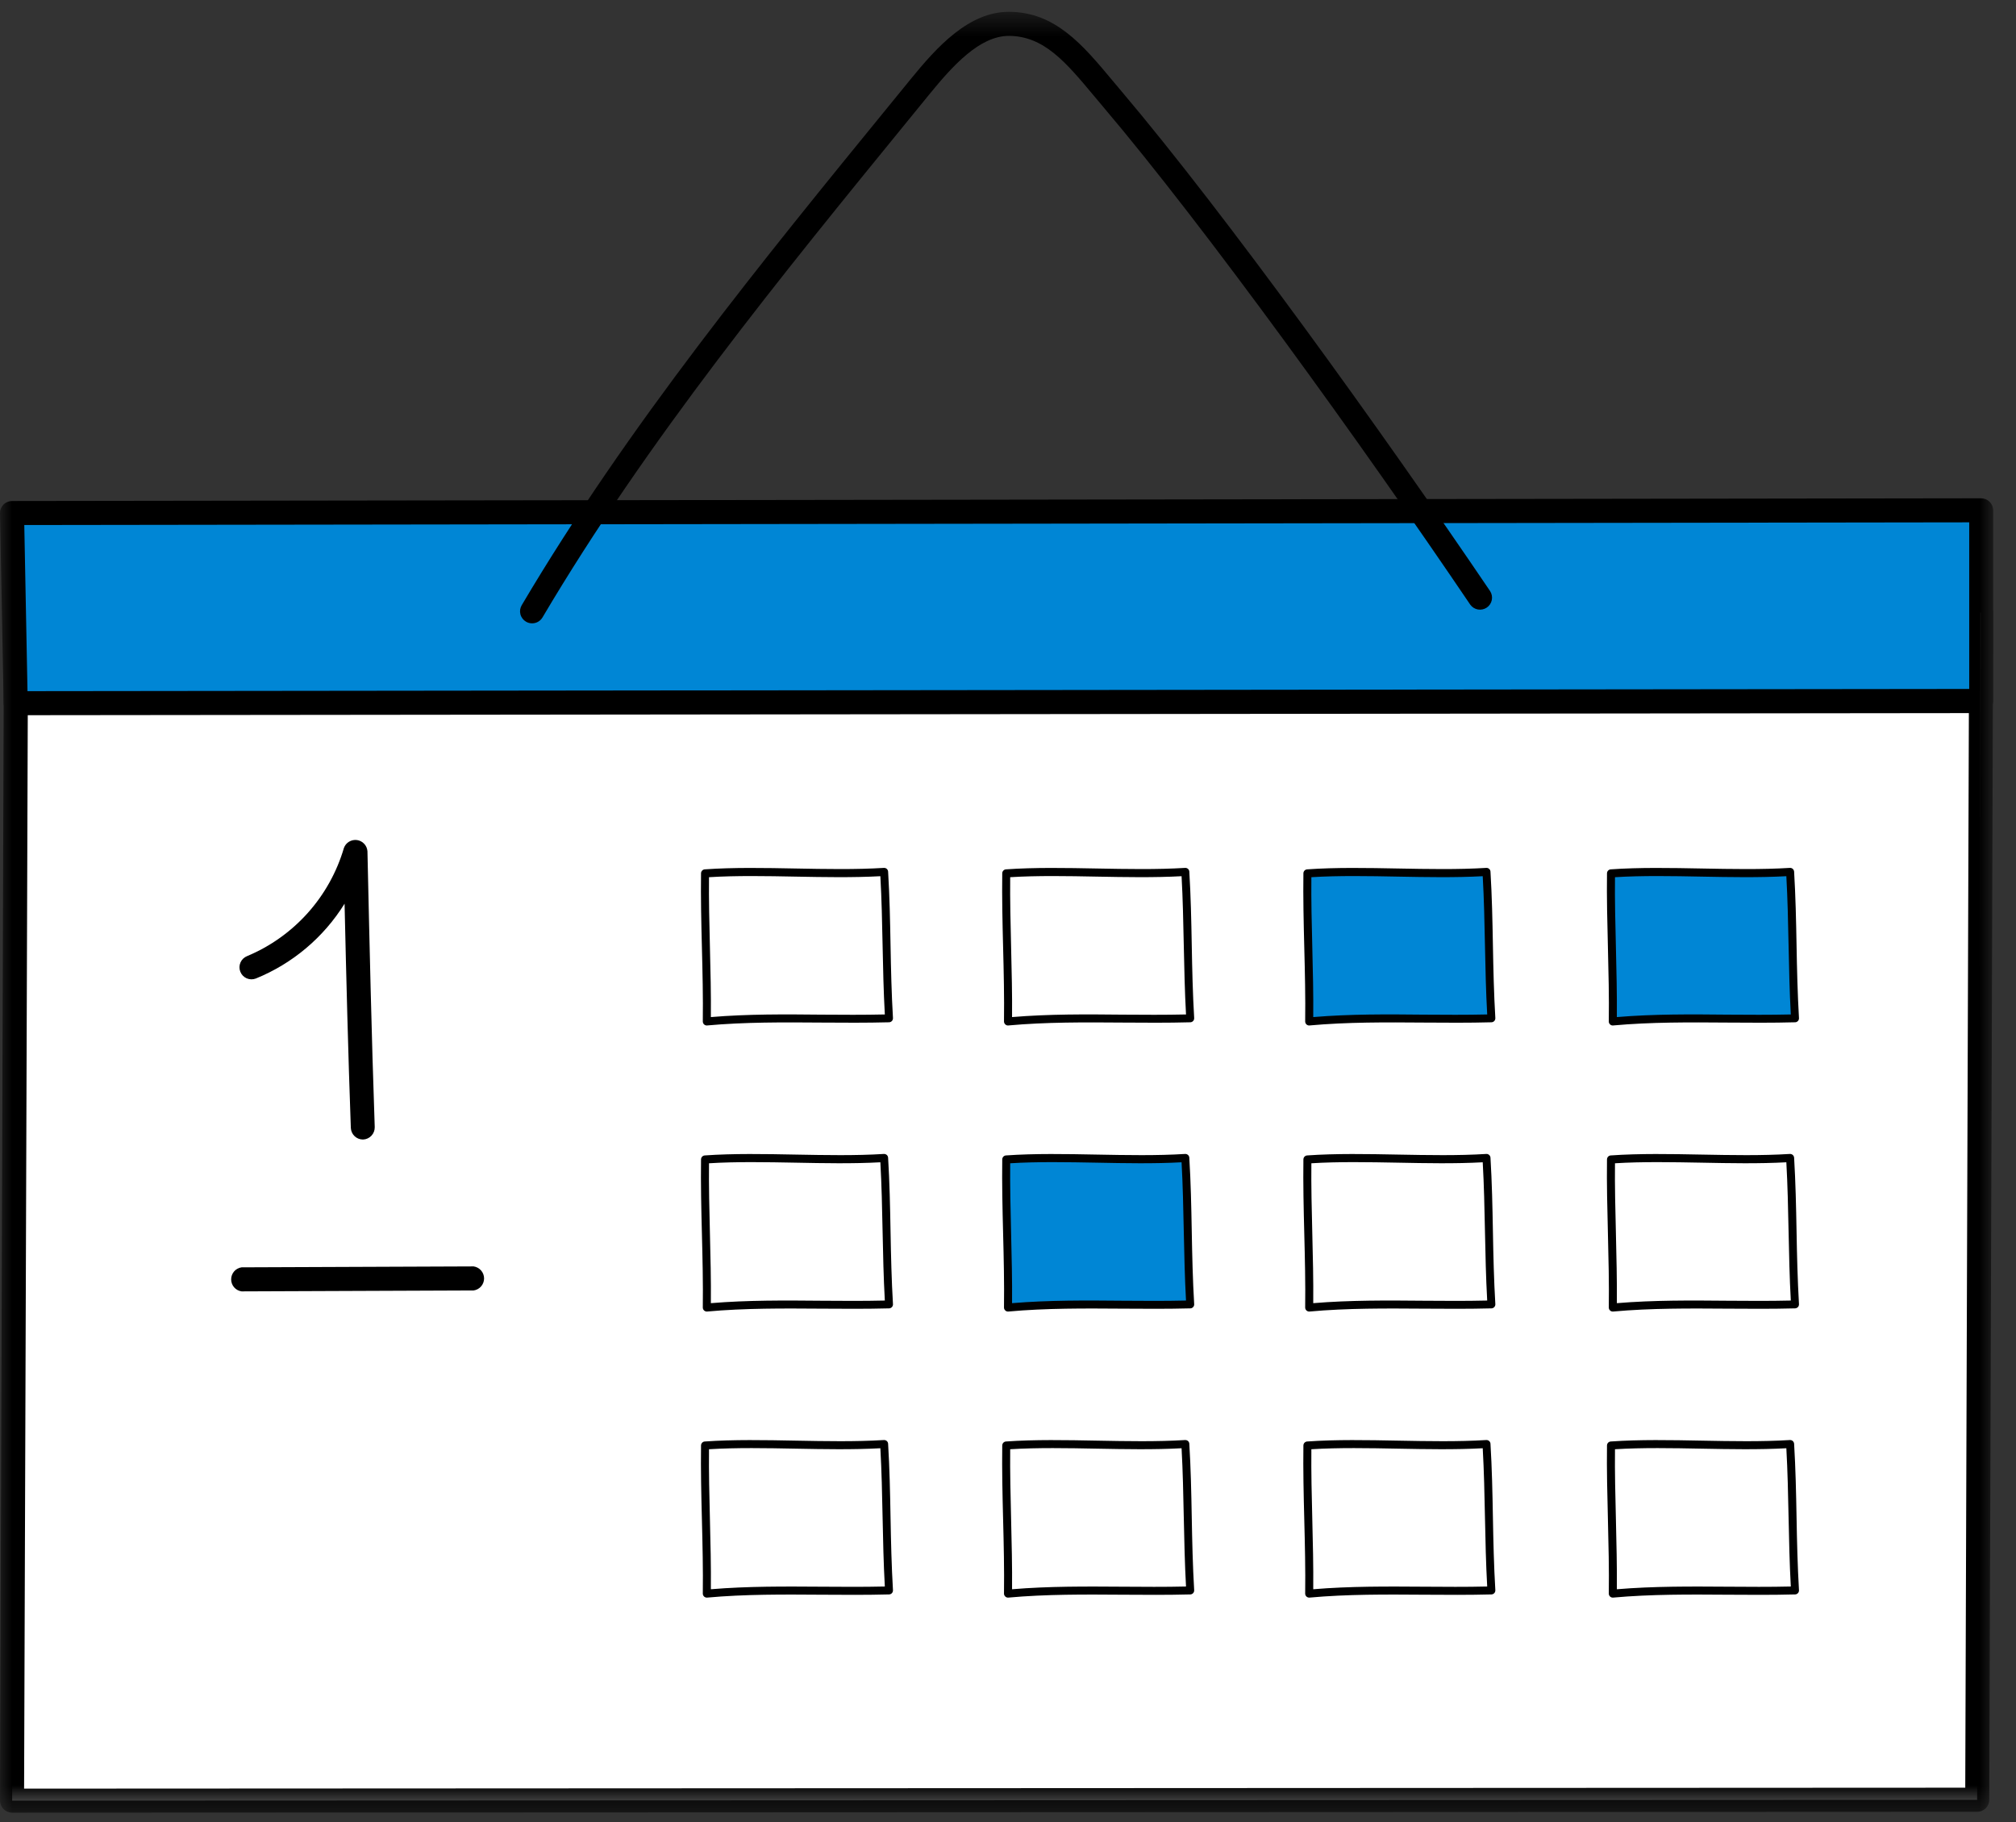 <svg width="83" height="75" viewBox="0 0 83 75" fill="none" xmlns="http://www.w3.org/2000/svg">
<rect x="0" y="0" width="83" height="75" fill="#333333" stroke="none"/>
<g id="Group 303">
<path id="Path 906" d="M0.5 74.12L81.4 74.087L81.564 25.221L0.659 24.959L0.5 74.12Z" fill="white"/>
<g id="Group 302">
<g id="Clip path group">
<mask id="mask0_0_909" style="mask-type:luminance" maskUnits="userSpaceOnUse" x="0" y="0" width="83" height="75">
<g id="clip-path-54">
<path id="Rectangle 124" d="M82.063 0.487H0V74.615H82.063V0.487Z" fill="white"/>
</g>
</mask>
<g mask="url(#mask0_0_909)">
<g id="Group 301">
<path id="Path 907" d="M0.5 74.615C0.367 74.615 0.24 74.562 0.146 74.469C0.053 74.375 0 74.248 0 74.115L0.164 24.958C0.164 24.893 0.177 24.829 0.202 24.769C0.227 24.709 0.263 24.655 0.309 24.609C0.355 24.563 0.41 24.527 0.47 24.502C0.53 24.478 0.594 24.465 0.659 24.465L81.569 24.722C81.7 24.724 81.826 24.777 81.918 24.871C82.01 24.965 82.062 25.091 82.062 25.222L81.9 74.087C81.898 74.217 81.846 74.342 81.753 74.434C81.661 74.526 81.536 74.579 81.406 74.58L0.5 74.615ZM1.157 25.456L0.992 73.625L80.911 73.587L81.072 25.708L1.157 25.456Z" fill="black"/>
<path id="Path 908" d="M29.025 35.95C28.996 37.926 29.125 40.071 29.098 42.05C31.598 41.824 34.098 41.986 36.598 41.919C36.477 39.936 36.515 37.875 36.398 35.892C34.024 36.04 31.331 35.792 29.025 35.953" fill="white"/>
<path id="Path 909" d="M29.1 42.212C29.078 42.212 29.056 42.208 29.036 42.199C29.016 42.191 28.998 42.178 28.982 42.163C28.967 42.147 28.955 42.129 28.947 42.108C28.939 42.088 28.935 42.066 28.935 42.044C28.949 41.059 28.924 40.013 28.898 39.002C28.872 37.991 28.848 36.939 28.862 35.947C28.863 35.906 28.879 35.866 28.907 35.836C28.935 35.806 28.974 35.788 29.015 35.785C30.197 35.701 31.5 35.726 32.761 35.75C33.976 35.773 35.232 35.797 36.389 35.725C36.411 35.723 36.432 35.726 36.453 35.733C36.474 35.74 36.493 35.751 36.509 35.765C36.525 35.78 36.538 35.797 36.548 35.817C36.557 35.836 36.563 35.857 36.564 35.879C36.625 36.879 36.646 37.903 36.664 38.899C36.682 39.895 36.705 40.917 36.764 41.905C36.766 41.95 36.751 41.994 36.721 42.027C36.706 42.043 36.688 42.056 36.668 42.065C36.648 42.074 36.626 42.079 36.604 42.08C35.671 42.105 34.725 42.098 33.811 42.092C32.268 42.08 30.671 42.069 29.111 42.211L29.1 42.212ZM29.19 36.103C29.18 37.043 29.204 38.034 29.228 38.993C29.252 39.952 29.276 40.929 29.267 41.866C30.786 41.739 32.326 41.75 33.818 41.766C34.674 41.772 35.557 41.778 36.429 41.758C36.376 40.817 36.356 39.848 36.337 38.91C36.318 37.972 36.298 37.004 36.245 36.067C35.12 36.128 33.919 36.106 32.755 36.084C31.555 36.061 30.317 36.038 29.19 36.108" fill="black"/>
<path id="Path 910" d="M41.427 35.95C41.398 37.926 41.527 40.071 41.5 42.05C43.995 41.824 46.5 41.986 49 41.919C48.879 39.936 48.917 37.875 48.8 35.892C46.426 36.04 43.733 35.792 41.427 35.953" fill="white"/>
<path id="Path 911" d="M41.5 42.212C41.459 42.212 41.419 42.197 41.389 42.168C41.372 42.152 41.358 42.133 41.349 42.112C41.339 42.09 41.335 42.067 41.335 42.044C41.349 41.059 41.325 40.013 41.299 39.002C41.273 37.991 41.249 36.939 41.263 35.947C41.264 35.906 41.28 35.866 41.308 35.836C41.336 35.806 41.375 35.788 41.416 35.785C42.597 35.701 43.901 35.726 45.161 35.75C46.376 35.773 47.632 35.797 48.791 35.725C48.813 35.723 48.834 35.726 48.855 35.733C48.875 35.74 48.894 35.751 48.91 35.765C48.927 35.78 48.94 35.797 48.949 35.817C48.959 35.836 48.964 35.857 48.965 35.879C49.026 36.879 49.047 37.903 49.065 38.899C49.083 39.895 49.106 40.917 49.165 41.905C49.166 41.927 49.163 41.949 49.156 41.97C49.149 41.991 49.137 42.01 49.122 42.027C49.108 42.043 49.089 42.056 49.069 42.065C49.049 42.075 49.027 42.08 49.005 42.08C48.072 42.106 47.127 42.098 46.212 42.092C44.669 42.08 43.073 42.069 41.512 42.211L41.5 42.212ZM41.59 36.103C41.581 37.043 41.605 38.034 41.628 38.993C41.651 39.952 41.676 40.929 41.667 41.866C43.187 41.739 44.727 41.75 46.218 41.766C47.075 41.772 47.958 41.778 48.829 41.758C48.777 40.817 48.757 39.848 48.737 38.91C48.717 37.972 48.699 37.004 48.646 36.067C47.521 36.128 46.319 36.106 45.155 36.084C43.955 36.061 42.717 36.038 41.59 36.108" fill="black"/>
<path id="Path 912" d="M53.83 35.95C53.801 37.926 53.93 40.071 53.903 42.05C56.398 41.824 58.903 41.986 61.403 41.919C61.282 39.936 61.32 37.875 61.203 35.892C58.829 36.04 56.136 35.792 53.83 35.953" fill="#0086D5"/>
<path id="Path 913" d="M53.9 42.212C53.878 42.212 53.856 42.208 53.836 42.199C53.816 42.191 53.798 42.178 53.782 42.163C53.767 42.147 53.755 42.129 53.747 42.108C53.739 42.088 53.735 42.066 53.735 42.044C53.749 41.059 53.724 40.013 53.698 39.002C53.672 37.991 53.648 36.939 53.662 35.947C53.663 35.906 53.679 35.866 53.707 35.836C53.736 35.806 53.775 35.788 53.816 35.785C54.997 35.701 56.3 35.726 57.561 35.75C58.776 35.773 60.031 35.797 61.189 35.725C61.211 35.723 61.232 35.726 61.253 35.733C61.274 35.74 61.293 35.751 61.309 35.765C61.325 35.78 61.339 35.797 61.348 35.817C61.357 35.836 61.363 35.857 61.364 35.879C61.425 36.879 61.446 37.903 61.464 38.899C61.482 39.895 61.505 40.917 61.564 41.905C61.566 41.95 61.551 41.994 61.521 42.027C61.506 42.043 61.488 42.056 61.468 42.065C61.448 42.074 61.426 42.079 61.404 42.08C60.471 42.106 59.525 42.098 58.611 42.092C57.068 42.08 55.472 42.069 53.911 42.211L53.9 42.212ZM53.99 36.103C53.98 37.043 54.004 38.034 54.028 38.993C54.052 39.952 54.076 40.929 54.067 41.866C55.586 41.739 57.126 41.75 58.618 41.766C59.474 41.772 60.358 41.778 61.229 41.758C61.176 40.817 61.156 39.848 61.137 38.91C61.118 37.972 61.098 37.004 61.045 36.067C59.92 36.128 58.719 36.106 57.555 36.084C56.355 36.061 55.117 36.038 53.99 36.108" fill="black"/>
<path id="Path 914" d="M29.025 47.725C28.996 49.701 29.125 51.846 29.098 53.825C31.598 53.599 34.098 53.761 36.598 53.693C36.477 51.711 36.515 49.65 36.398 47.667C34.024 47.815 31.331 47.567 29.025 47.728" fill="white"/>
<path id="Path 915" d="M29.1 53.987C29.078 53.987 29.056 53.983 29.036 53.974C29.016 53.966 28.998 53.954 28.983 53.938C28.967 53.922 28.955 53.904 28.947 53.884C28.939 53.864 28.935 53.842 28.935 53.82C28.949 52.835 28.924 51.789 28.898 50.778C28.872 49.767 28.848 48.715 28.862 47.723C28.863 47.682 28.879 47.642 28.907 47.612C28.935 47.582 28.974 47.564 29.015 47.561C30.197 47.477 31.5 47.502 32.761 47.526C33.976 47.549 35.232 47.573 36.389 47.5C36.411 47.499 36.432 47.502 36.453 47.509C36.474 47.516 36.493 47.527 36.509 47.541C36.525 47.555 36.539 47.573 36.548 47.593C36.557 47.612 36.563 47.633 36.564 47.655C36.625 48.65 36.646 49.679 36.664 50.675C36.682 51.671 36.705 52.693 36.764 53.681C36.766 53.703 36.763 53.725 36.755 53.746C36.748 53.767 36.736 53.786 36.721 53.803C36.706 53.819 36.688 53.832 36.668 53.841C36.648 53.851 36.626 53.856 36.604 53.856C35.671 53.881 34.725 53.874 33.811 53.868C32.267 53.857 30.671 53.845 29.111 53.987H29.1ZM29.19 47.88C29.18 48.82 29.204 49.811 29.228 50.77C29.252 51.729 29.276 52.706 29.267 53.642C30.786 53.516 32.326 53.528 33.818 53.542C34.674 53.548 35.557 53.555 36.429 53.534C36.376 52.593 36.356 51.624 36.337 50.686C36.318 49.748 36.298 48.78 36.245 47.843C35.12 47.905 33.919 47.882 32.755 47.859C31.555 47.837 30.317 47.813 29.19 47.884" fill="black"/>
<path id="Path 916" d="M41.427 47.725C41.398 49.701 41.527 51.846 41.5 53.825C43.995 53.599 46.5 53.761 49 53.693C48.879 51.711 48.917 49.65 48.8 47.667C46.426 47.815 43.733 47.567 41.427 47.728" fill="#0086D5"/>
<path id="Path 917" d="M41.5 53.987C41.48 53.987 41.459 53.984 41.44 53.976C41.421 53.969 41.404 53.957 41.389 53.943C41.372 53.928 41.358 53.909 41.349 53.888C41.339 53.866 41.334 53.843 41.335 53.82C41.349 52.835 41.325 51.789 41.299 50.778C41.273 49.767 41.249 48.715 41.263 47.723C41.264 47.682 41.28 47.642 41.308 47.612C41.336 47.582 41.375 47.564 41.416 47.561C42.597 47.477 43.901 47.502 45.161 47.526C46.376 47.549 47.632 47.573 48.791 47.5C48.834 47.498 48.877 47.512 48.91 47.541C48.926 47.555 48.94 47.573 48.949 47.593C48.959 47.612 48.964 47.633 48.965 47.655C49.026 48.65 49.047 49.679 49.065 50.675C49.083 51.671 49.106 52.693 49.165 53.681C49.167 53.703 49.164 53.726 49.157 53.747C49.149 53.768 49.137 53.787 49.122 53.803C49.107 53.819 49.089 53.832 49.069 53.842C49.049 53.851 49.027 53.856 49.005 53.856C48.072 53.881 47.127 53.874 46.211 53.868C44.669 53.857 43.073 53.845 41.511 53.987H41.5ZM41.59 47.88C41.581 48.82 41.605 49.811 41.628 50.77C41.651 51.729 41.676 52.706 41.667 53.642C43.186 53.516 44.727 53.528 46.218 53.542C47.075 53.548 47.958 53.555 48.829 53.534C48.777 52.593 48.757 51.624 48.737 50.686C48.717 49.748 48.699 48.78 48.646 47.843C47.521 47.905 46.319 47.882 45.155 47.859C43.955 47.837 42.717 47.813 41.59 47.884" fill="black"/>
<path id="Path 918" d="M53.83 47.725C53.801 49.701 53.93 51.846 53.903 53.825C56.398 53.599 58.903 53.761 61.403 53.693C61.282 51.711 61.32 49.65 61.203 47.667C58.829 47.815 56.136 47.567 53.83 47.728" fill="white"/>
<path id="Path 919" d="M53.9 53.987C53.878 53.987 53.856 53.983 53.836 53.974C53.816 53.966 53.798 53.954 53.783 53.938C53.767 53.922 53.755 53.904 53.747 53.884C53.739 53.864 53.735 53.842 53.735 53.82C53.749 52.835 53.724 51.789 53.698 50.778C53.672 49.767 53.648 48.715 53.662 47.723C53.663 47.682 53.679 47.642 53.707 47.612C53.736 47.582 53.775 47.564 53.816 47.561C54.997 47.477 56.3 47.502 57.561 47.526C58.776 47.549 60.031 47.573 61.189 47.5C61.211 47.498 61.233 47.501 61.253 47.508C61.274 47.516 61.293 47.527 61.309 47.541C61.325 47.555 61.339 47.573 61.348 47.593C61.358 47.612 61.363 47.633 61.364 47.655C61.425 48.65 61.446 49.679 61.464 50.675C61.482 51.671 61.505 52.693 61.564 53.681C61.566 53.703 61.562 53.725 61.555 53.746C61.548 53.767 61.536 53.786 61.521 53.803C61.507 53.819 61.488 53.832 61.468 53.841C61.448 53.851 61.426 53.856 61.404 53.856C60.471 53.881 59.525 53.874 58.61 53.868C57.067 53.857 55.472 53.845 53.91 53.987H53.9ZM53.99 47.88C53.98 48.82 54.004 49.811 54.028 50.77C54.052 51.729 54.076 52.706 54.067 53.642C55.585 53.516 57.125 53.528 58.618 53.542C59.474 53.548 60.357 53.555 61.229 53.534C61.176 52.593 61.156 51.624 61.137 50.686C61.118 49.748 61.098 48.78 61.045 47.843C59.92 47.905 58.719 47.882 57.555 47.859C56.355 47.837 55.117 47.813 53.99 47.884" fill="black"/>
<path id="Path 920" d="M29.025 59.501C28.996 61.477 29.125 63.622 29.098 65.601C31.598 65.375 34.098 65.536 36.598 65.469C36.477 63.487 36.515 61.426 36.398 59.443C34.024 59.591 31.331 59.343 29.025 59.504" fill="white"/>
<path id="Path 921" d="M29.1 65.762C29.078 65.762 29.056 65.758 29.036 65.749C29.016 65.741 28.998 65.729 28.983 65.713C28.967 65.698 28.955 65.679 28.947 65.659C28.939 65.639 28.935 65.617 28.935 65.595C28.949 64.61 28.924 63.565 28.898 62.553C28.872 61.541 28.848 60.49 28.862 59.498C28.863 59.457 28.879 59.417 28.907 59.387C28.935 59.357 28.974 59.339 29.015 59.336C30.197 59.252 31.5 59.277 32.761 59.301C33.976 59.324 35.232 59.348 36.389 59.276C36.433 59.273 36.476 59.288 36.509 59.316C36.525 59.33 36.539 59.348 36.548 59.367C36.557 59.387 36.563 59.408 36.564 59.43C36.625 60.425 36.646 61.454 36.664 62.45C36.682 63.446 36.705 64.468 36.764 65.456C36.766 65.501 36.751 65.545 36.721 65.578C36.706 65.594 36.688 65.607 36.668 65.616C36.648 65.625 36.626 65.63 36.604 65.631C35.671 65.656 34.725 65.649 33.811 65.643C32.267 65.632 30.671 65.62 29.111 65.762H29.1ZM29.19 59.655C29.18 60.595 29.204 61.586 29.228 62.545C29.252 63.504 29.276 64.481 29.267 65.418C30.786 65.291 32.326 65.303 33.818 65.313C34.674 65.319 35.557 65.325 36.429 65.305C36.376 64.364 36.356 63.395 36.337 62.457C36.318 61.519 36.298 60.551 36.245 59.614C35.12 59.675 33.919 59.653 32.755 59.631C31.555 59.608 30.317 59.585 29.19 59.655Z" fill="black"/>
<path id="Path 922" d="M41.427 59.501C41.398 61.477 41.527 63.622 41.5 65.601C43.995 65.375 46.5 65.536 49 65.469C48.879 63.487 48.917 61.426 48.8 59.443C46.426 59.591 43.733 59.343 41.427 59.504" fill="white"/>
<path id="Path 923" d="M41.5 65.762C41.48 65.762 41.459 65.759 41.44 65.751C41.421 65.743 41.404 65.732 41.389 65.718C41.372 65.703 41.358 65.684 41.349 65.662C41.339 65.641 41.334 65.618 41.335 65.595C41.349 64.61 41.325 63.565 41.299 62.553C41.273 61.541 41.249 60.49 41.263 59.498C41.264 59.457 41.28 59.417 41.308 59.387C41.336 59.357 41.375 59.339 41.416 59.336C42.597 59.252 43.901 59.277 45.161 59.301C46.376 59.324 47.632 59.348 48.791 59.276C48.834 59.274 48.877 59.288 48.91 59.316C48.926 59.33 48.94 59.348 48.949 59.367C48.959 59.387 48.964 59.408 48.965 59.43C49.026 60.425 49.047 61.454 49.065 62.45C49.083 63.446 49.106 64.468 49.165 65.456C49.166 65.478 49.163 65.5 49.156 65.521C49.149 65.542 49.137 65.561 49.122 65.578C49.108 65.594 49.089 65.607 49.069 65.616C49.049 65.626 49.027 65.631 49.005 65.631C48.072 65.656 47.127 65.649 46.211 65.643C44.669 65.632 43.073 65.62 41.511 65.762H41.5ZM41.59 59.655C41.581 60.595 41.605 61.586 41.628 62.545C41.651 63.504 41.676 64.481 41.667 65.418C43.186 65.291 44.727 65.303 46.218 65.313C47.075 65.319 47.958 65.326 48.829 65.305C48.777 64.364 48.757 63.395 48.737 62.457C48.717 61.519 48.699 60.551 48.646 59.614C47.521 59.675 46.319 59.653 45.155 59.631C43.955 59.608 42.717 59.585 41.59 59.655Z" fill="black"/>
<path id="Path 924" d="M53.83 59.501C53.801 61.477 53.93 63.622 53.903 65.601C56.398 65.375 58.903 65.536 61.403 65.469C61.282 63.487 61.32 61.426 61.203 59.443C58.829 59.591 56.136 59.343 53.83 59.504" fill="white"/>
<path id="Path 925" d="M53.9 65.762C53.878 65.762 53.856 65.758 53.836 65.749C53.816 65.741 53.798 65.729 53.783 65.713C53.767 65.698 53.755 65.679 53.747 65.659C53.739 65.639 53.735 65.617 53.735 65.595C53.749 64.61 53.724 63.565 53.698 62.553C53.672 61.541 53.648 60.49 53.662 59.498C53.663 59.457 53.679 59.417 53.707 59.387C53.736 59.357 53.775 59.339 53.816 59.336C54.997 59.252 56.3 59.277 57.561 59.301C58.776 59.324 60.031 59.348 61.189 59.276C61.233 59.273 61.276 59.288 61.309 59.316C61.325 59.33 61.339 59.348 61.348 59.367C61.358 59.387 61.363 59.408 61.364 59.43C61.425 60.425 61.446 61.454 61.464 62.45C61.482 63.446 61.505 64.468 61.564 65.456C61.566 65.501 61.551 65.545 61.521 65.578C61.506 65.594 61.488 65.607 61.468 65.616C61.448 65.625 61.426 65.63 61.404 65.631C60.471 65.656 59.525 65.649 58.61 65.643C57.067 65.632 55.472 65.62 53.91 65.762H53.9ZM53.99 59.655C53.98 60.595 54.004 61.586 54.028 62.545C54.052 63.504 54.076 64.481 54.067 65.418C55.585 65.291 57.125 65.303 58.618 65.313C59.474 65.319 60.357 65.326 61.229 65.305C61.176 64.364 61.156 63.395 61.137 62.457C61.118 61.519 61.098 60.551 61.045 59.614C59.92 59.675 58.719 59.653 57.555 59.631C56.355 59.608 55.117 59.585 53.99 59.655Z" fill="black"/>
<path id="Path 926" d="M66.329 35.95C66.3 37.926 66.429 40.071 66.402 42.05C68.902 41.824 71.402 41.986 73.902 41.919C73.781 39.936 73.819 37.875 73.702 35.892C71.328 36.04 68.635 35.792 66.329 35.953" fill="#0086D5"/>
<path id="Path 927" d="M66.4 42.212C66.378 42.212 66.356 42.208 66.336 42.2C66.316 42.191 66.297 42.179 66.282 42.163C66.267 42.147 66.254 42.129 66.246 42.108C66.238 42.088 66.234 42.066 66.235 42.044C66.25 41.059 66.224 40.013 66.199 39.002C66.174 37.991 66.147 36.939 66.161 35.947C66.162 35.906 66.178 35.866 66.206 35.836C66.234 35.806 66.273 35.788 66.314 35.785C67.497 35.701 68.799 35.726 70.061 35.75C71.275 35.773 72.531 35.797 73.689 35.725C73.711 35.724 73.732 35.726 73.753 35.733C73.774 35.74 73.793 35.751 73.809 35.765C73.841 35.795 73.862 35.835 73.865 35.879C73.925 36.879 73.947 37.903 73.965 38.899C73.983 39.895 74.007 40.917 74.065 41.905C74.067 41.927 74.064 41.95 74.056 41.971C74.049 41.992 74.037 42.011 74.022 42.027C74.007 42.044 73.989 42.057 73.969 42.066C73.948 42.075 73.926 42.08 73.904 42.08C72.972 42.106 72.026 42.098 71.112 42.092C69.569 42.08 67.973 42.069 66.412 42.211L66.4 42.212ZM66.49 36.103C66.479 37.043 66.505 38.034 66.528 38.993C66.551 39.952 66.575 40.929 66.567 41.866C68.086 41.739 69.627 41.75 71.117 41.766C71.974 41.772 72.857 41.778 73.729 41.758C73.676 40.817 73.657 39.848 73.637 38.91C73.617 37.972 73.598 37.004 73.545 36.067C72.421 36.128 71.219 36.106 70.055 36.084C68.855 36.061 67.616 36.038 66.49 36.108" fill="black"/>
<path id="Path 928" d="M66.329 47.725C66.3 49.701 66.429 51.846 66.402 53.825C68.902 53.599 71.402 53.761 73.902 53.693C73.781 51.711 73.819 49.65 73.702 47.667C71.328 47.815 68.635 47.567 66.329 47.728" fill="white"/>
<path id="Path 929" d="M66.4 53.987C66.378 53.987 66.356 53.983 66.336 53.975C66.316 53.966 66.298 53.954 66.282 53.938C66.267 53.923 66.255 53.904 66.247 53.884C66.239 53.864 66.235 53.842 66.235 53.82C66.25 52.835 66.224 51.789 66.199 50.778C66.174 49.767 66.147 48.715 66.161 47.723C66.162 47.682 66.178 47.642 66.206 47.612C66.234 47.582 66.273 47.564 66.314 47.561C67.497 47.477 68.799 47.502 70.061 47.526C71.275 47.549 72.531 47.573 73.689 47.5C73.711 47.499 73.733 47.502 73.753 47.509C73.774 47.516 73.793 47.527 73.809 47.541C73.842 47.571 73.862 47.611 73.865 47.655C73.925 48.65 73.947 49.679 73.965 50.675C73.983 51.671 74.007 52.693 74.065 53.681C74.066 53.703 74.063 53.725 74.056 53.746C74.048 53.767 74.037 53.787 74.022 53.803C73.991 53.835 73.949 53.854 73.904 53.856C72.972 53.881 72.027 53.874 71.112 53.868C69.569 53.857 67.973 53.845 66.412 53.987H66.4ZM66.49 47.88C66.479 48.82 66.505 49.811 66.528 50.77C66.551 51.729 66.575 52.706 66.567 53.642C68.085 53.516 69.626 53.528 71.117 53.542C71.974 53.548 72.857 53.555 73.729 53.534C73.676 52.593 73.657 51.624 73.637 50.686C73.617 49.748 73.598 48.78 73.545 47.843C72.421 47.905 71.219 47.882 70.055 47.859C68.855 47.837 67.616 47.813 66.49 47.884" fill="black"/>
<path id="Path 930" d="M66.329 59.501C66.3 61.477 66.429 63.622 66.402 65.601C68.902 65.375 71.402 65.536 73.902 65.469C73.781 63.487 73.819 61.426 73.702 59.443C71.328 59.591 68.635 59.343 66.329 59.504" fill="white"/>
<path id="Path 931" d="M66.4 65.762C66.378 65.762 66.356 65.758 66.336 65.75C66.316 65.741 66.298 65.729 66.282 65.713C66.267 65.698 66.255 65.679 66.247 65.659C66.239 65.639 66.235 65.617 66.235 65.595C66.25 64.61 66.224 63.565 66.199 62.553C66.174 61.541 66.147 60.49 66.161 59.498C66.162 59.457 66.178 59.417 66.206 59.387C66.234 59.357 66.273 59.339 66.314 59.336C67.497 59.252 68.799 59.277 70.061 59.301C71.275 59.324 72.531 59.348 73.689 59.276C73.733 59.273 73.776 59.288 73.809 59.316C73.841 59.346 73.862 59.386 73.865 59.43C73.925 60.425 73.947 61.454 73.965 62.45C73.983 63.446 74.007 64.468 74.065 65.456C74.067 65.478 74.064 65.501 74.056 65.522C74.049 65.543 74.037 65.562 74.022 65.578C74.007 65.594 73.989 65.608 73.969 65.617C73.948 65.626 73.926 65.631 73.904 65.631C72.972 65.656 72.027 65.649 71.112 65.643C69.569 65.632 67.973 65.62 66.412 65.762H66.4ZM66.49 59.655C66.479 60.595 66.505 61.586 66.528 62.545C66.551 63.504 66.575 64.481 66.567 65.418C68.085 65.291 69.626 65.303 71.117 65.313C71.974 65.319 72.857 65.326 73.729 65.305C73.676 64.364 73.657 63.395 73.637 62.457C73.617 61.519 73.598 60.551 73.545 59.614C72.421 59.675 71.219 59.653 70.055 59.631C68.855 59.608 67.616 59.585 66.49 59.655Z" fill="black"/>
<path id="Path 932" d="M14.938 46.906C14.81 46.905 14.688 46.855 14.596 46.766C14.504 46.677 14.45 46.557 14.444 46.429C14.333 43.359 14.256 40.249 14.186 37.199C13.324 38.586 12.045 39.664 10.532 40.279C10.41 40.326 10.274 40.323 10.154 40.27C10.034 40.217 9.94 40.118 9.893 39.996C9.845 39.874 9.848 39.738 9.901 39.618C9.954 39.498 10.052 39.404 10.174 39.356C11.128 38.958 11.98 38.351 12.67 37.581C13.359 36.811 13.868 35.897 14.159 34.905C14.198 34.797 14.272 34.706 14.37 34.647C14.468 34.588 14.584 34.564 14.697 34.579C14.81 34.595 14.915 34.648 14.993 34.732C15.072 34.815 15.119 34.923 15.128 35.037C15.211 38.759 15.296 42.609 15.428 46.394C15.431 46.525 15.383 46.652 15.294 46.747C15.205 46.843 15.082 46.9 14.951 46.906H14.933" fill="black"/>
<path id="Path 933" d="M9.946 53.157C9.827 53.14 9.718 53.081 9.639 52.99C9.56 52.899 9.517 52.782 9.517 52.662C9.517 52.542 9.56 52.425 9.639 52.334C9.718 52.243 9.827 52.184 9.946 52.167L19.5 52.129C19.619 52.146 19.728 52.206 19.807 52.296C19.886 52.387 19.93 52.504 19.93 52.624C19.93 52.744 19.886 52.861 19.807 52.952C19.728 53.043 19.619 53.102 19.5 53.119L9.946 53.157Z" fill="black"/>
<path id="Path 934" d="M0.495 21.118L0.646 28.945L81.568 28.853V21.006L0.495 21.118Z" fill="#0086D5"/>
<path id="Path 935" d="M0.645 29.44C0.516 29.439 0.392 29.388 0.3 29.297C0.208 29.207 0.154 29.084 0.15 28.955L1.86104e-06 21.128C-0.001 21.062 0.01 20.997 0.035 20.936C0.059 20.875 0.095 20.819 0.141 20.772C0.187 20.725 0.242 20.688 0.303 20.662C0.363 20.637 0.428 20.623 0.494 20.623L81.567 20.511C81.698 20.513 81.823 20.565 81.915 20.658C82.007 20.75 82.06 20.875 82.061 21.006V28.853C82.061 28.985 82.009 29.111 81.917 29.204C81.824 29.298 81.699 29.352 81.567 29.353L0.646 29.44H0.645ZM1 21.612L1.132 28.45L81.074 28.359V21.501L1 21.612Z" fill="black"/>
<path id="Path 936" d="M21.905 25.658C21.817 25.658 21.73 25.634 21.654 25.589C21.598 25.556 21.549 25.512 21.51 25.46C21.471 25.409 21.442 25.349 21.426 25.286C21.41 25.223 21.406 25.158 21.415 25.093C21.425 25.029 21.447 24.967 21.48 24.911C25.83 17.552 31.364 10.768 36.716 4.211L37.486 3.267C38.582 1.92 39.888 0.487 41.531 0.487H41.538C43.444 0.487 44.584 1.857 45.79 3.301C45.915 3.451 46.043 3.601 46.173 3.757C50.435 8.787 56.867 17.714 61.351 24.335C61.42 24.444 61.444 24.575 61.418 24.701C61.392 24.828 61.317 24.939 61.21 25.011C61.103 25.083 60.973 25.11 60.846 25.088C60.719 25.065 60.606 24.994 60.531 24.889C56.063 18.287 49.657 9.395 45.418 4.397C45.286 4.242 45.158 4.087 45.03 3.935C43.885 2.564 42.98 1.481 41.535 1.477C40.325 1.477 39.209 2.722 38.257 3.889L37.487 4.833C32.158 11.365 26.647 18.119 22.335 25.415C22.291 25.489 22.229 25.55 22.154 25.593C22.08 25.636 21.995 25.658 21.909 25.658" fill="black"/>
</g>
</g>
</g>
</g>
</g>
</svg>
